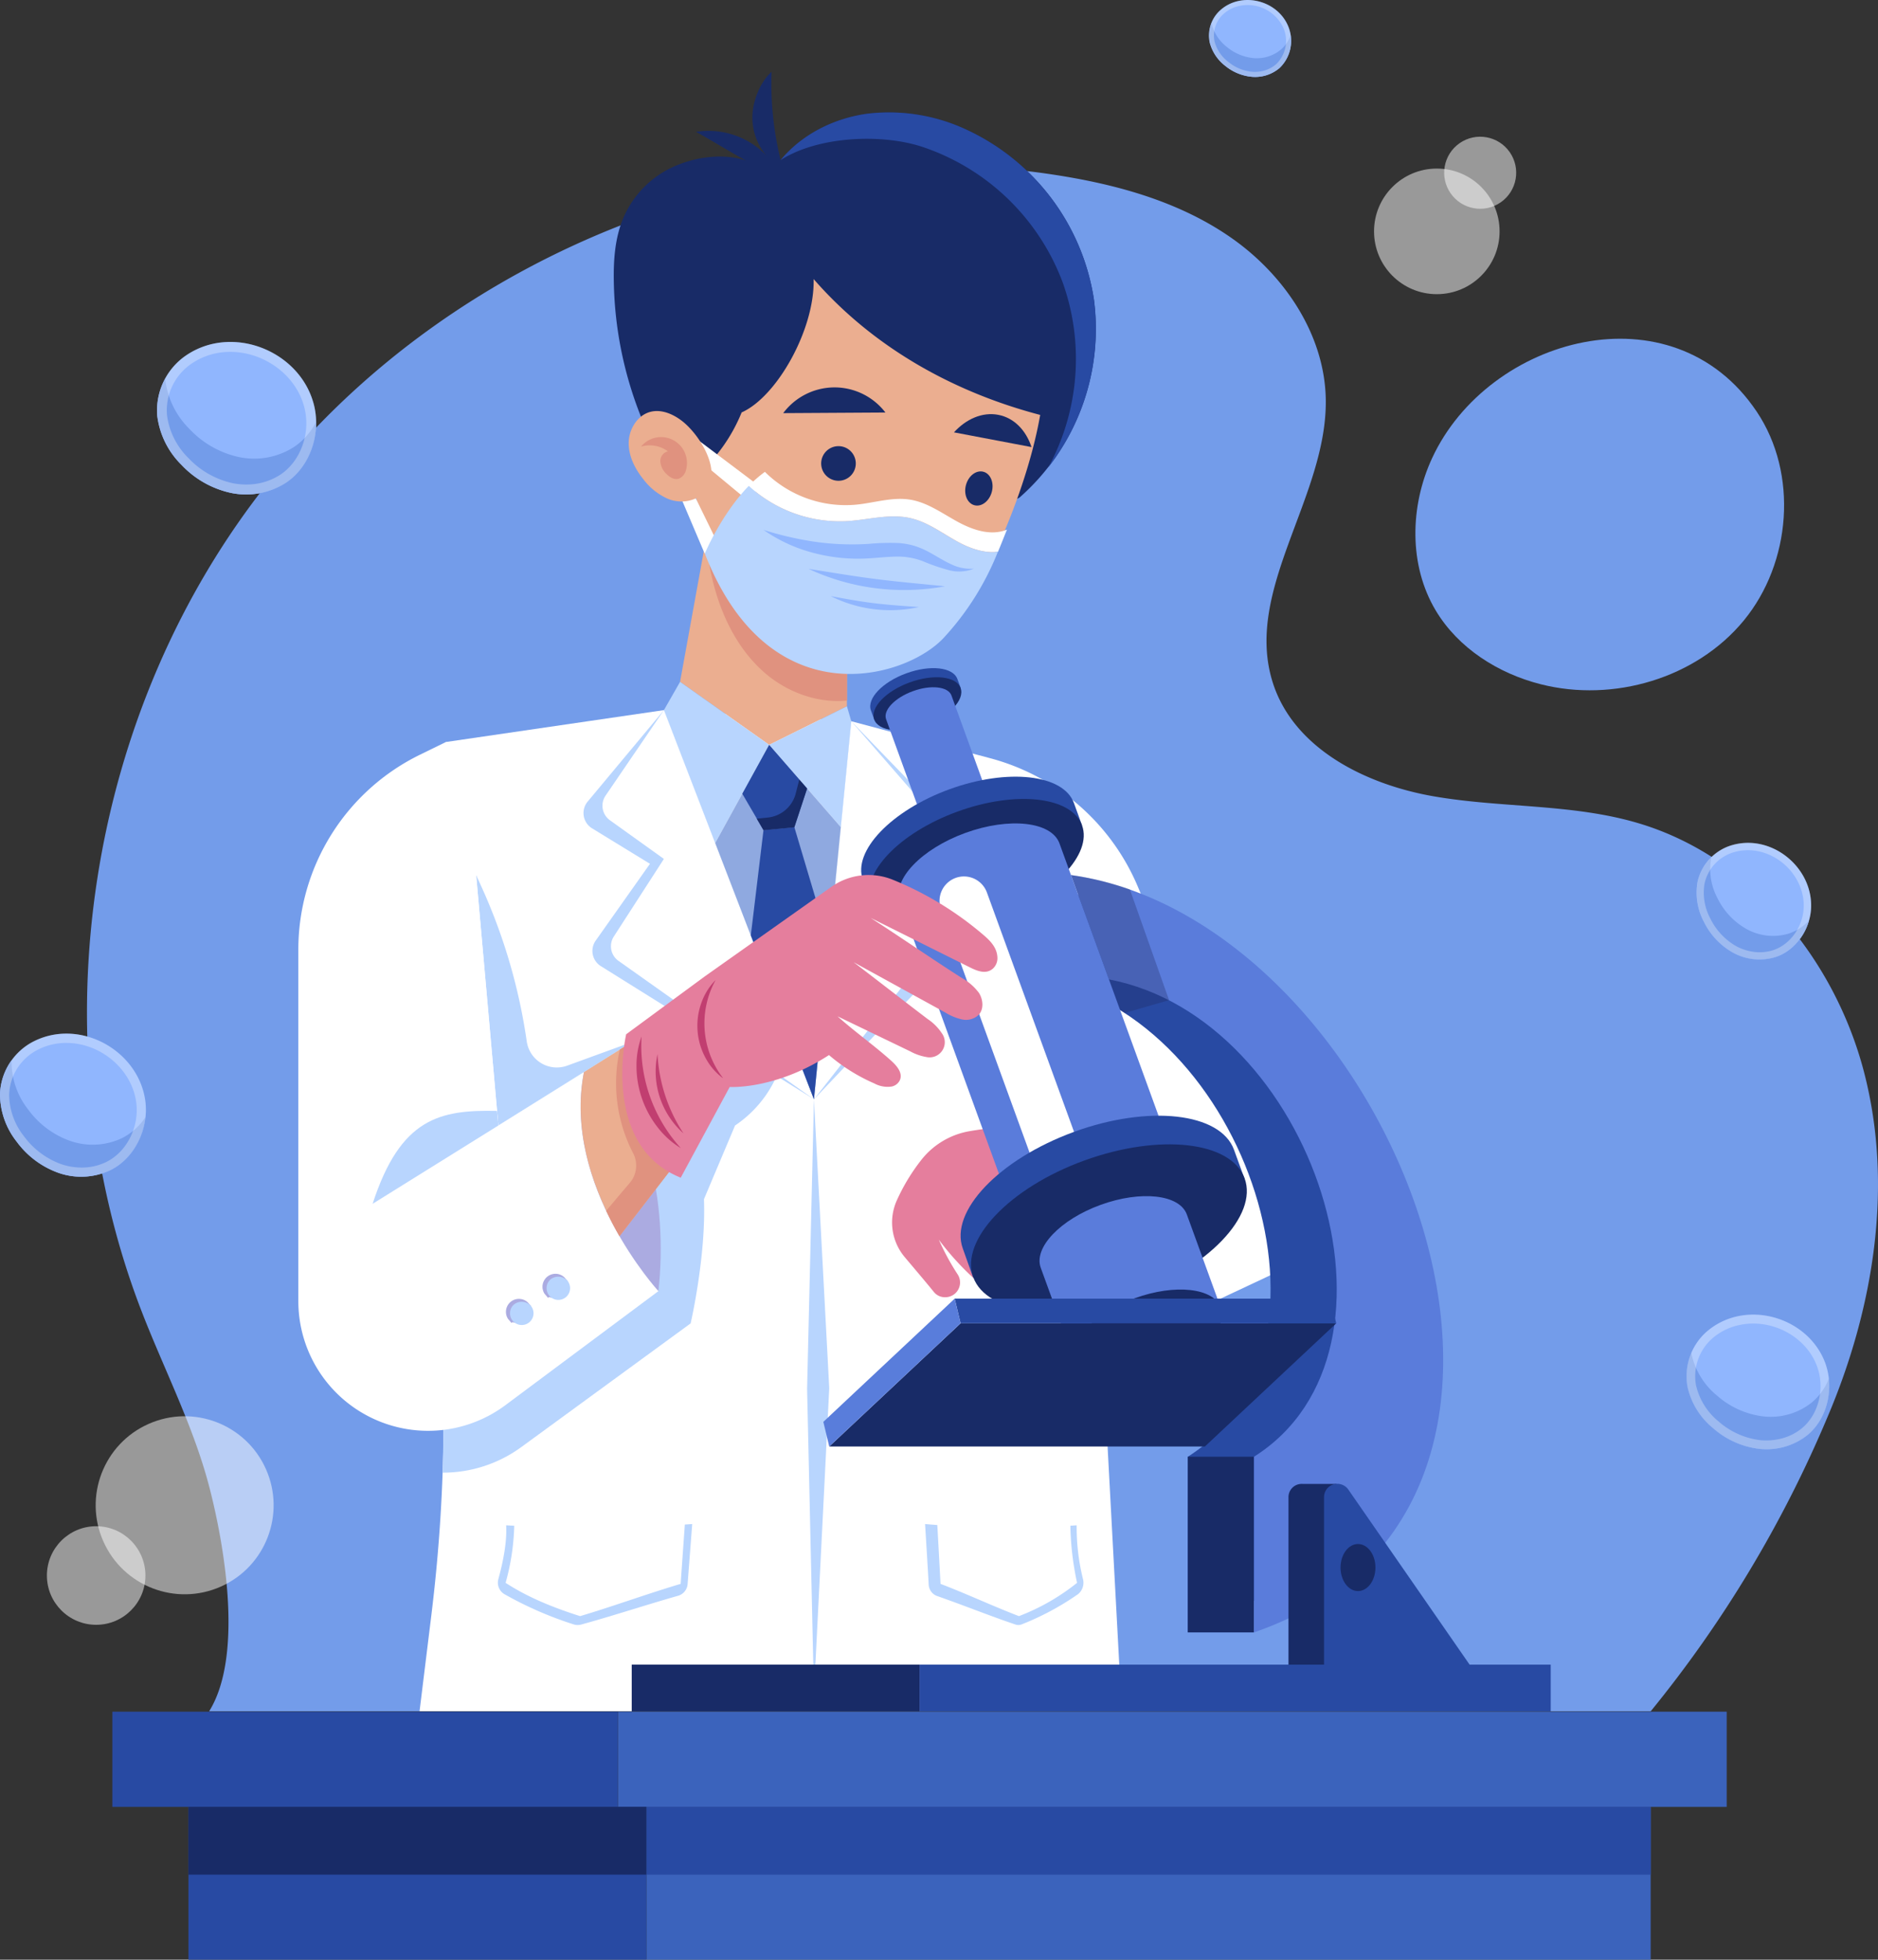 <svg xmlns="http://www.w3.org/2000/svg" viewBox="0 0 524.17 546.73"><rect x="0" y="0" width="524.17" height="546.73" fill="#333333" stroke="none"/><defs><style>.cls-1{fill:#739cea;}.cls-18,.cls-2{fill:#fff;}.cls-3{fill:#b8d5fe;}.cls-4{fill:#e57e9d;}.cls-5{fill:#ebae90;}.cls-6{fill:#e0927f;}.cls-7{fill:#8fa9e0;}.cls-8{fill:#284aa3;}.cls-9{fill:#182b67;}.cls-10{fill:#90b6fe;}.cls-11{fill:#5a7cdb;}.cls-12{fill:#21255c;}.cls-12,.cls-17{opacity:0.3;}.cls-13{fill:#597ddb;}.cls-14{fill:#ababe1;}.cls-15{fill:#c13e70;}.cls-16{fill:#3b63bc;}.cls-18{opacity:0.5;}</style></defs><title>Scientist</title><g id="Layer_2" data-name="Layer 2"><g id="OBJECTS"><path class="cls-1" d="M58.37,477.44H460.72a335.94,335.94,0,0,0,49.41-82.23c12.81-30.14,18.39-64.26,10.17-96s-31.73-60.32-63.15-69.59c-18.4-5.44-38.08-4.17-57-7.46s-38.84-13.2-44.81-31.43c-8.49-26,15.14-52,14.7-79.3-.29-17.91-11.36-34.45-26-44.81S311.65,51.4,293.94,48.71C213,36.41,126.69,70.06,75.44,133.87S10,289.24,39.43,365.59c6.4,16.59,14.71,32.53,19.12,49.76S67.76,462.34,58.37,477.44Z"/><path class="cls-1" d="M399.72,127.81c-6.21,13.38-6.56,29.85,1,42.5,6.29,10.52,17.44,17.58,29.33,20.59,20.24,5.13,43.36-1.64,56.64-17.76s15.26-41,3.61-58.33C466.79,79.8,415.42,93.93,399.72,127.81Z"/><path class="cls-2" d="M237.6,201.22l38.76,10.31a62,62,0,0,1,41.29,36l43.84,105-53.74,25.22,5.35,99.67h-196l3.31-26.93a455.38,455.38,0,0,0,3.41-53.87L124.52,207l60.8-8.89Z"/><path class="cls-3" d="M237.6,201.22l21.45,22.17a3.72,3.72,0,0,1-.25,5.41l-9.3,8L265.63,262a3.72,3.72,0,0,1-.43,4.56l-38,40.13Z"/><path class="cls-3" d="M185.32,198.09,164,223.66a5,5,0,0,0,1.21,7.41l16.2,9.92-15.17,21.46a5,5,0,0,0,1.43,7.07l59.53,37.18Z"/><path class="cls-2" d="M227.18,306.7,185.32,198.09,169,222a5,5,0,0,0,1.22,6.83l15.08,10.8-14,21.68a5,5,0,0,0,1.3,6.74Z"/><path class="cls-2" d="M237.6,201.22,227.18,306.7l33-42.1a5,5,0,0,0,.41-5.52l-13.42-23.57,7.6-7.48a5,5,0,0,0,.26-6.79Z"/><polygon class="cls-3" points="227.18 306.7 225.27 387.49 227.18 472.48 231.45 387.29 227.18 306.7"/><path class="cls-3" d="M132.9,244.13,139.1,314l37.22-23.26-18,6.56a8.48,8.48,0,0,1-11.3-6.77h0a158.68,158.68,0,0,0-12.86-43.62Z"/><path class="cls-3" d="M124.08,323.37l52.24-32.65,39.91,10.64A32.56,32.56,0,0,1,205.16,314l-8.68,20.56c.62,16-3.72,34.65-3.72,34.65l-47.25,34.5a37.07,37.07,0,0,1-22,7.14q.24-7.09.28-14.19Z"/><path class="cls-3" d="M141.27,425.54a412.77,412.77,0,0,0,51.93-.35c-.41,5.49-.86,11.2-1.28,16.75a3.69,3.69,0,0,1-2.69,3.27c-8.92,2.53-18,5.54-26.95,8a3.71,3.71,0,0,1-2.09,0,102.09,102.09,0,0,1-19.35-8.43,3.73,3.73,0,0,1-1.74-4.25C140.43,435.71,141.54,430.12,141.27,425.54Z"/><path class="cls-2" d="M143.54,422.9a348.18,348.18,0,0,0,47.8-.35c-.44,6.35-.93,13-1.36,19.33-9.26,2.75-18.8,6.24-28.06,9-7.13-2.25-14.54-5.19-20.8-9.29A64.56,64.56,0,0,0,143.54,422.9Z"/><path class="cls-3" d="M300.51,425.54a274.15,274.15,0,0,1-42.31-.35c.33,5.49.7,11.2,1,16.75a3.59,3.59,0,0,0,2.19,3.27c7.27,2.53,14.71,5.54,22,8a2.48,2.48,0,0,0,1.7,0,76.2,76.2,0,0,0,15.76-8.43,4.1,4.1,0,0,0,1.42-4.25A59.73,59.73,0,0,1,300.51,425.54Z"/><path class="cls-2" d="M298.74,422.9a212,212,0,0,1-37.28-.35c.34,6.35.72,13,1.05,19.33,7.23,2.75,14.67,6.24,21.89,9a60.29,60.29,0,0,0,16.22-9.29A82.21,82.21,0,0,1,298.74,422.9Z"/><path class="cls-4" d="M302.66,314.75a112.62,112.62,0,0,0-31.91.81,21.8,21.8,0,0,0-13.47,7.88,54.29,54.29,0,0,0-6.93,11.37,15,15,0,0,0,2.12,15.85c2.88,3.42,5.93,7,8.19,9.79a3.92,3.92,0,0,0,3.1,1.46h.13a4.12,4.12,0,0,0,3.37-6.42,67.92,67.92,0,0,1-5.22-9.63A76.67,76.67,0,0,0,274.5,359a16,16,0,0,0,11.65,3.58c6.49-.58,13.06-1.13,19.58-1.71a19.28,19.28,0,0,0,16.62-13.13c.26-.78.5-1.57.72-2.36A24.1,24.1,0,0,0,302.66,314.75Z"/><polygon class="cls-5" points="236.39 164.18 236.39 197.05 214.68 207.81 189.81 190.23 197.78 146.37 236.39 164.18"/><path class="cls-6" d="M213.71,187.94c-7.73-6.57-12.41-16.16-14.8-26A88.24,88.24,0,0,1,197,150.73l.79-4.36,38.61,17.81v31.27C228.35,196.25,219.94,193.23,213.71,187.94Z"/><polygon class="cls-3" points="214.68 207.81 199.62 235.19 185.32 198.09 189.81 190.23 214.68 207.81"/><polygon class="cls-3" points="236.39 197.05 214.68 207.81 234.68 230.76 237.6 201.22 236.39 197.05"/><polygon class="cls-7" points="214.68 207.81 234.68 230.76 227.18 306.7 199.62 235.19 214.68 207.81"/><polygon class="cls-8" points="214.68 207.81 225.27 219.96 221.71 230.76 213.1 231.58 207.18 221.44 214.68 207.81"/><polygon class="cls-8" points="221.71 230.76 231.45 263.45 227.18 306.7 209.56 260.97 213.1 231.58 221.71 230.76"/><path class="cls-9" d="M225.27,220l-3.56,10.8-8.61.82-1.89-3.23,3.07-.3a9,9,0,0,0,7.8-6.65l1-3.92Z"/><path class="cls-9" d="M284.72,138.67a62.64,62.64,0,0,0,20.57-55.21A62.64,62.64,0,0,0,270,36.29a51.1,51.1,0,0,0-27.63-4.61c-9.38,1.22-18.45,5.72-24.48,13a89.72,89.72,0,0,1-2.54-24.64c-3.11,2.81-5.08,7.7-5.33,11.88a16.29,16.29,0,0,0,4,11.6,22.41,22.41,0,0,0-19.76-6.74c4.63,2.54,9.3,5.48,13.92,8-6.41-2.12-14.21-1-20.36,1.81a27.46,27.46,0,0,0-13.82,14.17c-2.35,5.54-2.79,11.7-2.68,17.72A106.37,106.37,0,0,0,180,118.9c3.05,7,10.81,12,17.32,16,5.36-8.2,14.22-15.29,22.12-21.08,14.38,3.51,28.73,7.39,42,14A100.92,100.92,0,0,1,275.05,136C277.47,137.74,282.47,140.63,284.72,138.67Z"/><path class="cls-5" d="M207,115.06c9.86-4.37,20.45-23.21,20.09-37.21,16.56,19,38.91,31.52,63.24,37.91C288,129,283,142.48,278.54,152.43c-6.83,15.14-18.09,30.16-34.39,33.37-15.63,3.09-31.88-6.2-40.51-19.59-6.29-9.77-9.09-21.27-9.83-33A46.58,46.58,0,0,0,207,115.06Z"/><path class="cls-9" d="M232.82,108.08a17.92,17.92,0,0,0-14.22,7.18l28.53-.17A17.91,17.91,0,0,0,232.82,108.08Z"/><path class="cls-9" d="M238.85,129a4.83,4.83,0,1,1-5.14-4.52A4.83,4.83,0,0,1,238.85,129Z"/><path class="cls-9" d="M278.62,115.73c4.42.84,7.73,4.3,9.29,9l-21.65-4.11C269.68,116.87,274.2,114.89,278.62,115.73Z"/><path class="cls-9" d="M269.61,135.31c-.69,2.58.36,5.1,2.35,5.64s4.16-1.12,4.86-3.7-.36-5.11-2.35-5.64S270.31,132.73,269.61,135.31Z"/><polygon class="cls-2" points="211.83 135.55 193.81 121.98 193.81 127.29 209.04 139.91 211.83 135.55"/><polygon class="cls-2" points="199.89 150.68 194.2 139.04 189.81 138.28 196.69 154.46 199.89 150.68"/><path class="cls-2" d="M267.56,151.26c-4.43-2.39-8.54-5.6-13.45-6.71-5.76-1.31-11.71.47-17.61.84A37.67,37.67,0,0,1,209,135.55a35.24,35.24,0,0,1,4.49-3.91A32,32,0,0,0,239,140.79c5-.49,10.05-2.2,15.05-1.39,4.79.78,8.87,3.77,13.13,6.11s9.4,4.1,13.88,2.24c-.82,2-1.63,4.1-2.51,6.19C274.86,154.4,270.9,153.06,267.56,151.26Z"/><path class="cls-3" d="M209,135.55a37.67,37.67,0,0,0,27.46,9.84c5.9-.37,11.85-2.15,17.61-.84,4.91,1.11,9,4.32,13.45,6.71,3.34,1.8,7.3,3.14,11,2.68a77.38,77.38,0,0,1-15,23.88c-10.55,11.58-48.8,22.75-66.79-23.36C196.69,154.46,201.29,143.47,209,135.55Z"/><path class="cls-10" d="M213.12,147.84a92.5,92.5,0,0,0,13.68,3.21,73.25,73.25,0,0,0,15.6.69,64,64,0,0,1,8.38-.24,21.25,21.25,0,0,1,4.32.75,22,22,0,0,1,3.89,1.62c2.37,1.25,4.39,2.61,6.48,3.54a12.3,12.3,0,0,0,6.36,1.24,11.11,11.11,0,0,1-6.9.44,53.63,53.63,0,0,1-7.17-2.45,19.36,19.36,0,0,0-7.14-1.36c-2.51,0-5.17.31-8,.49a48.65,48.65,0,0,1-16.5-1.77A42.85,42.85,0,0,1,213.12,147.84Z"/><path class="cls-10" d="M225.65,158.71c5.34.8,12.15,2,19,2.86s13.75,1.44,19.13,2a63.22,63.22,0,0,1-38.14-4.88Z"/><path class="cls-10" d="M231.8,166.3c3.45.62,7.84,1.47,12.29,2s8.9.81,12.4,1.06a37.13,37.13,0,0,1-24.69-3.08Z"/><path class="cls-5" d="M190.21,117.33c-2.44-1.84-5.54-3.16-8.51-2.47-3.69.86-6.13,4.75-6.22,8.54s1.74,7.4,4.12,10.35a17.47,17.47,0,0,0,6.46,5.25,9.84,9.84,0,0,0,8.14.05C203.62,134.36,195.82,121.55,190.21,117.33Z"/><path class="cls-6" d="M178.93,124.59A7.22,7.22,0,0,1,191.5,131a3.44,3.44,0,0,1-2.09,2.56c-1.24.36-2.53-.44-3.43-1.37a5.31,5.31,0,0,1-1.67-3.41,2.77,2.77,0,0,1,2.11-2.86A8.57,8.57,0,0,0,178.93,124.59Z"/><path class="cls-8" d="M296.63,78.86a63.24,63.24,0,0,0-39.35-37.94c-11.56-3.74-29.23-2.84-39.43,3.77,6-7.29,15.1-11.79,24.48-13A51.1,51.1,0,0,1,270,36.29a62.64,62.64,0,0,1,35.33,47.17,62.81,62.81,0,0,1-12.73,46.93A63.36,63.36,0,0,0,296.63,78.86Z"/><path class="cls-8" d="M331.53,406.41C378.68,376.64,347.9,284,291,273.24l-10.59-29.11c89.23,12.47,154.37,175.62,51.08,211.29Z"/><rect class="cls-9" x="331.53" y="406.41" width="18.48" height="49.01" transform="translate(681.55 861.83) rotate(180)"/><path class="cls-11" d="M350,406.41c47.14-29.77,16.37-122.38-40.49-133.17l-10.6-29.11C388.16,256.6,453.29,419.75,350,455.42Z"/><path class="cls-12" d="M280.45,244.13a85.63,85.63,0,0,1,20.51,5.6l-2-5.6a85,85,0,0,1,16.4,4l10.94,30.9-12.34,3.57A63.52,63.52,0,0,0,291,273.24Z"/><path class="cls-8" d="M243.09,198.2c-1.2-3.3,3.23-7.94,9.89-10.36s13-1.72,14.23,1.58l.93,2.54-1.15.42c-1.2,2.73-4.85,5.64-9.67,7.4s-9.48,1.86-12.15.55l-1.15.41Z"/><path class="cls-9" d="M244,200.74c1.2,3.3,7.57,4,14.23,1.58s11.09-7.06,9.89-10.36-7.57-4-14.23-1.57S242.82,197.45,244,200.74Z"/><path class="cls-11" d="M254.79,192.83c5-1.84,9.86-1.3,10.77,1.19l14.18,39-18.24,6.64-14.18-39C246.41,198.17,249.76,194.66,254.79,192.83Z"/><path class="cls-8" d="M240.84,245.49c-2.93-8,7.89-19.37,24.15-25.29s31.83-4.19,34.76,3.86l2.26,6.21-2.81,1c-2.92,6.65-11.83,13.76-23.6,18s-23.17,4.56-29.68,1.34l-2.81,1Z"/><path class="cls-9" d="M243.11,251.71c2.93,8,18.49,9.78,34.75,3.86s27.08-17.25,24.15-25.3-18.49-9.77-34.76-3.85S240.18,243.66,243.11,251.71Z"/><path class="cls-11" d="M269.42,232.38c12.3-4.47,24.07-3.17,26.29,2.92l34.62,95.13-44.54,16.21-34.63-95.13C249,245.42,257.12,236.86,269.42,232.38Z"/><path class="cls-2" d="M298.54,332.32h0a6.83,6.83,0,0,0,4.08-8.74L275.46,249a6.82,6.82,0,0,0-8.74-4.07h0a6.83,6.83,0,0,0-4.08,8.74l27.17,74.62A6.82,6.82,0,0,0,298.54,332.32Z"/><path class="cls-8" d="M268.73,348.32c-3.77-10.35,10.14-24.91,31-32.53s40.93-5.39,44.7,5l2.91,8-3.62,1.31c-3.75,8.56-15.21,17.71-30.34,23.22s-29.8,5.86-38.17,1.72l-3.62,1.32Z"/><path class="cls-9" d="M271.64,356.32c3.77,10.35,23.78,12.57,44.7,4.95s34.82-22.17,31.05-32.52-23.78-12.57-44.7-5S267.87,346,271.64,356.32Z"/><path class="cls-11" d="M290.47,353.65c-2-5.58,5.46-13.42,16.72-17.51s22-2.91,24.06,2.66l9.49,26.07-1.95.71c-2,4.61-8.19,9.53-16.34,12.5s-16,3.15-20.55.92l-1.94.71Z"/><path class="cls-9" d="M300,379.71c2,5.57,12.8,6.77,24.06,2.67s18.74-11.94,16.72-17.51-12.81-6.77-24.07-2.67S297.93,374.14,300,379.71Z"/><polygon class="cls-9" points="231.45 403.55 336.3 403.55 372.96 369.19 268.11 369.19 231.45 403.55"/><polygon class="cls-8" points="372.96 369.19 371.31 362.31 266.46 362.31 268.11 369.19 372.96 369.19"/><polygon class="cls-13" points="229.8 396.68 231.45 403.55 268.11 369.19 266.46 362.31 229.8 396.68"/><rect class="cls-8" x="256.65" y="464.41" width="176.17" height="13.03" transform="translate(689.47 941.85) rotate(180)"/><rect class="cls-9" x="176.32" y="464.41" width="80.33" height="13.03" transform="translate(432.97 941.85) rotate(180)"/><path class="cls-9" d="M363,414h0a4.21,4.21,0,0,1,.71,0H373l1.09,12.61,26.21,37.81H359.63V417.69A3.68,3.68,0,0,1,363,414Z"/><path class="cls-8" d="M369.55,464.41V417.69a3.72,3.72,0,0,1,6.78-2.12l33.85,48.84Z"/><path class="cls-9" d="M374.16,437.32c0,3.63,2.18,6.57,4.87,6.57s4.87-2.94,4.87-6.57-2.18-6.56-4.87-6.56S374.16,433.7,374.16,437.32Z"/><path class="cls-2" d="M132.9,244.13,139.1,314,163,299.1l20.78,61.1L141.1,392a36.19,36.19,0,0,1-36.71,3.89h0A36.17,36.17,0,0,1,83.27,363v-98.1a60.5,60.5,0,0,1,34-54.37l7.3-3.57Z"/><path class="cls-3" d="M139.1,314,104,335.85c7.78-24,18.84-26.26,34.71-25.92Z"/><path class="cls-14" d="M183.76,360.2s-27-29.47-20.78-61.1C180.66,305.61,186.55,335.69,183.76,360.2Z"/><path class="cls-14" d="M157.65,356.5l.78.9-.25.21a3.75,3.75,0,0,1-4.94,4.25l-.27.23-1-1.17a3.62,3.62,0,0,1,5.69-4.42Z"/><path class="cls-3" d="M153.58,357a3.28,3.28,0,1,0,4.85.37A3.46,3.46,0,0,0,153.58,357Z"/><path class="cls-14" d="M147.45,363.5l.77.9-.24.21a3.75,3.75,0,0,1-4.94,4.25l-.27.23-1-1.17a3.62,3.62,0,0,1,5.69-4.42Z"/><path class="cls-3" d="M143.38,364a3.28,3.28,0,1,0,4.84.37A3.45,3.45,0,0,0,143.38,364Z"/><path class="cls-5" d="M163,299.1c-3.42,17.44,3.25,34.22,9.93,45.77L190.59,322l-14.27-31.26Z"/><path class="cls-6" d="M176.68,321.66A42.48,42.48,0,0,1,173,292.81l3.33-2.09L190.59,322l-17.68,22.89c-1.27-2.18-2.53-4.56-3.73-7.09,2.19-2.59,4.38-5.21,6.58-7.76A7.48,7.48,0,0,0,176.68,321.66Z"/><path class="cls-4" d="M174.77,288.55l21.92-16.13,35.35-25A18,18,0,0,1,249,245.36a92.19,92.19,0,0,1,25.23,15.26c2,1.69,4,3.6,4.15,6.39a3.94,3.94,0,0,1-1.2,3.17c-1.93,1.76-4.44.72-6.5-.31L243,256.08c8.31,5.34,17,11.37,25.36,16.7a15.27,15.27,0,0,1,4.87,4.22c1.16,1.83,1.41,4.43,0,6.05a5.13,5.13,0,0,1-4.68,1.37,15.37,15.37,0,0,1-4.68-1.92l-25.62-14.06c6.9,5.25,13.77,10.62,20.67,15.86a13.92,13.92,0,0,1,3.89,3.87,4.23,4.23,0,0,1-4.27,6.72,14.15,14.15,0,0,1-4.45-1.56l-20.31-9.78c4.84,4.34,10.08,8,14.92,12.34,1.59,1.43,3.34,3.42,2.47,5.44a3.25,3.25,0,0,1-2.26,1.79,7.73,7.73,0,0,1-4.89-.86,50.11,50.11,0,0,1-12.64-7.91c-15,9.71-27.71,8.9-27.71,8.9L190,328.56C167.64,319.57,174.77,288.55,174.77,288.55Z"/><path class="cls-15" d="M190.11,320.36a23.52,23.52,0,0,1-6.22-5.43,27.78,27.78,0,0,1-6.24-17.64,23.52,23.52,0,0,1,1.42-8.13,42.4,42.4,0,0,0,11,31.2Z"/><path class="cls-15" d="M190.76,316.19a23.1,23.1,0,0,1-7.24-22.13,44.29,44.29,0,0,0,7.24,22.13Z"/><path class="cls-15" d="M201.72,300.75a16.9,16.9,0,0,1-4.65-5.34,18.81,18.81,0,0,1-1.17-16,17,17,0,0,1,3.84-6,25,25,0,0,0,2,27.28Z"/><rect class="cls-16" x="172.47" y="477.55" width="309.46" height="26.56" transform="translate(654.41 981.65) rotate(180)"/><rect class="cls-8" x="31.37" y="477.55" width="141.11" height="26.56" transform="translate(203.84 981.65) rotate(180)"/><rect class="cls-16" x="180.4" y="504.11" width="280.32" height="42.62" transform="translate(641.12 1050.84) rotate(180)"/><rect class="cls-8" x="52.58" y="504.11" width="127.82" height="42.62" transform="translate(232.99 1050.84) rotate(180)"/><rect class="cls-8" x="180.4" y="504.11" width="280.32" height="18.9" transform="translate(641.12 1027.11) rotate(180)"/><rect class="cls-9" x="52.58" y="504.11" width="127.82" height="18.9" transform="translate(232.99 1027.11) rotate(180)"/><path class="cls-10" d="M482.52,236.09a13.8,13.8,0,0,0-8.71,10,17.28,17.28,0,0,0,1.8,11.13,19.88,19.88,0,0,0,8.09,8.57,15.32,15.32,0,0,0,11.57,1.33c5.92-1.81,10.06-7.86,10.23-14.05C505.82,241.5,493.73,232.1,482.52,236.09Z"/><path class="cls-1" d="M499.05,260.52a15.28,15.28,0,0,1-11.57-1.33,19.82,19.82,0,0,1-8.09-8.57,17.24,17.24,0,0,1-1.8-11.12c0-.12.06-.24.08-.35a13.68,13.68,0,0,0-3.86,6.93,17.28,17.28,0,0,0,1.8,11.13,19.88,19.88,0,0,0,8.09,8.57,15.33,15.33,0,0,0,11.57,1.33,15,15,0,0,0,9.62-10.25A13.71,13.71,0,0,1,499.05,260.52Z"/><g class="cls-17"><path class="cls-2" d="M505.5,253.06c.32-11.56-11.77-21-23-17a13.8,13.8,0,0,0-8.71,10,17.28,17.28,0,0,0,1.8,11.13,19.88,19.88,0,0,0,8.09,8.57,15.33,15.33,0,0,0,11.57,1.33C501.19,265.3,505.33,259.25,505.5,253.06Zm-10.82,12.1a12.6,12.6,0,0,1-6.06.25h0a13.83,13.83,0,0,1-4-1.43,17.87,17.87,0,0,1-7.23-7.69,15.25,15.25,0,0,1-1.63-9.79,11.72,11.72,0,0,1,7.41-8.49,14,14,0,0,1,7.48-.54c7.37,1.46,13,8.28,12.78,15.54C503.31,258.54,499.62,263.65,494.68,265.16Z"/></g><path class="cls-10" d="M476.05,371.79A16.58,16.58,0,0,0,471,386.9a20.65,20.65,0,0,0,7.12,11.52A23.71,23.71,0,0,0,491,404.21a18.38,18.38,0,0,0,13.47-3.84c5.73-4.73,7.55-13.36,4.9-20.3C504.4,367.08,486.65,362.21,476.05,371.79Z"/><path class="cls-1" d="M505.63,391.32a18.39,18.39,0,0,1-13.46,3.84,23.82,23.82,0,0,1-12.91-5.79,20.67,20.67,0,0,1-7.12-11.53c0-.14-.05-.28-.07-.43a16.36,16.36,0,0,0-1.1,9.49,20.65,20.65,0,0,0,7.12,11.52A23.71,23.71,0,0,0,491,404.21a18.38,18.38,0,0,0,13.47-3.84c4.54-3.75,6.61-9.94,6-15.81A16.37,16.37,0,0,1,505.63,391.32Z"/><g class="cls-17"><path class="cls-2" d="M509.37,380.07c-5-13-22.71-17.86-33.32-8.28A16.58,16.58,0,0,0,471,386.9a20.65,20.65,0,0,0,7.12,11.52A23.71,23.71,0,0,0,491,404.21a18.38,18.38,0,0,0,13.47-3.84C510.2,395.64,512,387,509.37,380.07Zm-6.46,18.41a15,15,0,0,1-6.61,3.06h0a17.1,17.1,0,0,1-5.05.24,21.48,21.48,0,0,1-11.57-5.21,18.35,18.35,0,0,1-6.31-10.13,14.09,14.09,0,0,1,4.32-12.83,16.73,16.73,0,0,1,8.06-4c8.85-1.77,18.22,3.23,21.33,11.37C509.45,387.15,507.7,394.53,502.91,398.48Z"/></g><path class="cls-10" d="M340.28,3.14a9.52,9.52,0,0,0-2.63,8.75,12,12,0,0,0,4.3,6.47,13.66,13.66,0,0,0,7.51,3.07A10.52,10.52,0,0,0,357.1,19a10.53,10.53,0,0,0,2.43-11.72C356.44-.1,346.17-2.55,340.28,3.14Z"/><path class="cls-1" d="M357.6,13.76A10.52,10.52,0,0,1,350,16.22a13.66,13.66,0,0,1-7.51-3.07,11.91,11.91,0,0,1-4.3-6.47,2,2,0,0,1,0-.24,9.4,9.4,0,0,0-.46,5.45,12,12,0,0,0,4.3,6.47,13.66,13.66,0,0,0,7.51,3.07A10.52,10.52,0,0,0,357.1,19a10.29,10.29,0,0,0,3.12-9.17A9.37,9.37,0,0,1,357.6,13.76Z"/><g class="cls-17"><path class="cls-2" d="M359.53,7.25c-3.09-7.35-13.36-9.8-19.25-4.11a9.52,9.52,0,0,0-2.63,8.75,12,12,0,0,0,4.3,6.47,13.66,13.66,0,0,0,7.51,3.07A10.52,10.52,0,0,0,357.1,19,10.53,10.53,0,0,0,359.53,7.25Zm-3.35,10.67a8.79,8.79,0,0,1-3.73,1.88h0a9.69,9.69,0,0,1-2.89.23,12.25,12.25,0,0,1-6.73-2.77A10.53,10.53,0,0,1,339,11.58a8.08,8.08,0,0,1,2.23-7.43,9.63,9.63,0,0,1,4.55-2.47,11,11,0,0,1,12.43,6.11A9.09,9.09,0,0,1,356.18,17.92Z"/></g><path class="cls-10" d="M51.16,99.71a18.6,18.6,0,0,0-7.27,16.34,23.22,23.22,0,0,0,6.74,13.62,26.69,26.69,0,0,0,13.82,7.84,20.59,20.59,0,0,0,15.44-2.88c6.9-4.68,9.85-14.12,7.61-22.15C83.33,97.44,64,90.13,51.16,99.71Z"/><path class="cls-1" d="M82.15,124.64a20.59,20.59,0,0,1-15.44,2.88,26.74,26.74,0,0,1-13.82-7.83,23.28,23.28,0,0,1-6.74-13.63l0-.48a18.46,18.46,0,0,0-2.23,10.47,23.22,23.22,0,0,0,6.74,13.62,26.69,26.69,0,0,0,13.82,7.84,20.59,20.59,0,0,0,15.44-2.88c5.47-3.71,8.44-10.41,8.33-17A18.35,18.35,0,0,1,82.15,124.64Z"/><g class="cls-17"><path class="cls-2" d="M87.5,112.48C83.33,97.44,64,90.13,51.16,99.71a18.6,18.6,0,0,0-7.27,16.34,23.22,23.22,0,0,0,6.74,13.62,26.69,26.69,0,0,0,13.82,7.84,20.59,20.59,0,0,0,15.44-2.88C86.79,130,89.74,120.51,87.5,112.48Zm-9.15,19.88a17,17,0,0,1-7.7,2.72h0a19.27,19.27,0,0,1-5.67-.27,24,24,0,0,1-12.37-7,20.48,20.48,0,0,1-6-12,15.78,15.78,0,0,1,6.17-13.87,18.91,18.91,0,0,1,9.43-3.67c10.07-1,20,5.53,22.63,15C86.85,120.4,84.12,128.45,78.35,132.36Z"/></g><path class="cls-10" d="M8.55,291A17.26,17.26,0,0,0,0,305.18a21.49,21.49,0,0,0,4.64,13.3,24.73,24.73,0,0,0,11.8,8.77A19.11,19.11,0,0,0,31,326.37c6.88-3.51,10.66-11.86,9.53-19.5C38.38,292.58,21.47,283.65,8.55,291Z"/><path class="cls-1" d="M34.2,317.45a19.16,19.16,0,0,1-14.53.88,24.71,24.71,0,0,1-11.8-8.78,21.54,21.54,0,0,1-4.65-13.29c0-.15,0-.3,0-.45A17.05,17.05,0,0,0,0,305.18a21.49,21.49,0,0,0,4.64,13.3,24.73,24.73,0,0,0,11.8,8.77A19.11,19.11,0,0,0,31,326.37c5.45-2.78,9-8.6,9.6-14.7A17.21,17.21,0,0,1,34.2,317.45Z"/><g class="cls-17"><path class="cls-2" d="M40.51,306.87c-2.13-14.29-19-23.22-32-15.88A17.26,17.26,0,0,0,0,305.18a21.49,21.49,0,0,0,4.64,13.3,24.73,24.73,0,0,0,11.8,8.77A19.11,19.11,0,0,0,31,326.37C37.86,322.86,41.64,314.51,40.51,306.87ZM29.82,324.1a15.58,15.58,0,0,1-7.39,1.63h0a17.94,17.94,0,0,1-5.18-.89A22.27,22.27,0,0,1,6.69,317a19,19,0,0,1-4.14-11.69,14.64,14.64,0,0,1,7.26-12.05,17.36,17.36,0,0,1,9.09-2.29c9.37.19,17.76,7.36,19.09,16.33C39,314.08,35.57,321.17,29.82,324.1Z"/></g><circle class="cls-18" cx="401.03" cy="64.55" r="17.52"/><circle class="cls-18" cx="413.13" cy="48.18" r="10.05" transform="translate(46.74 245.05) rotate(-34.9)"/><circle class="cls-18" cx="51.52" cy="419.96" r="24.83" transform="translate(-166.15 57.14) rotate(-23.97)"/><circle class="cls-18" cx="26.84" cy="439.55" r="13.75"/></g></g></svg>